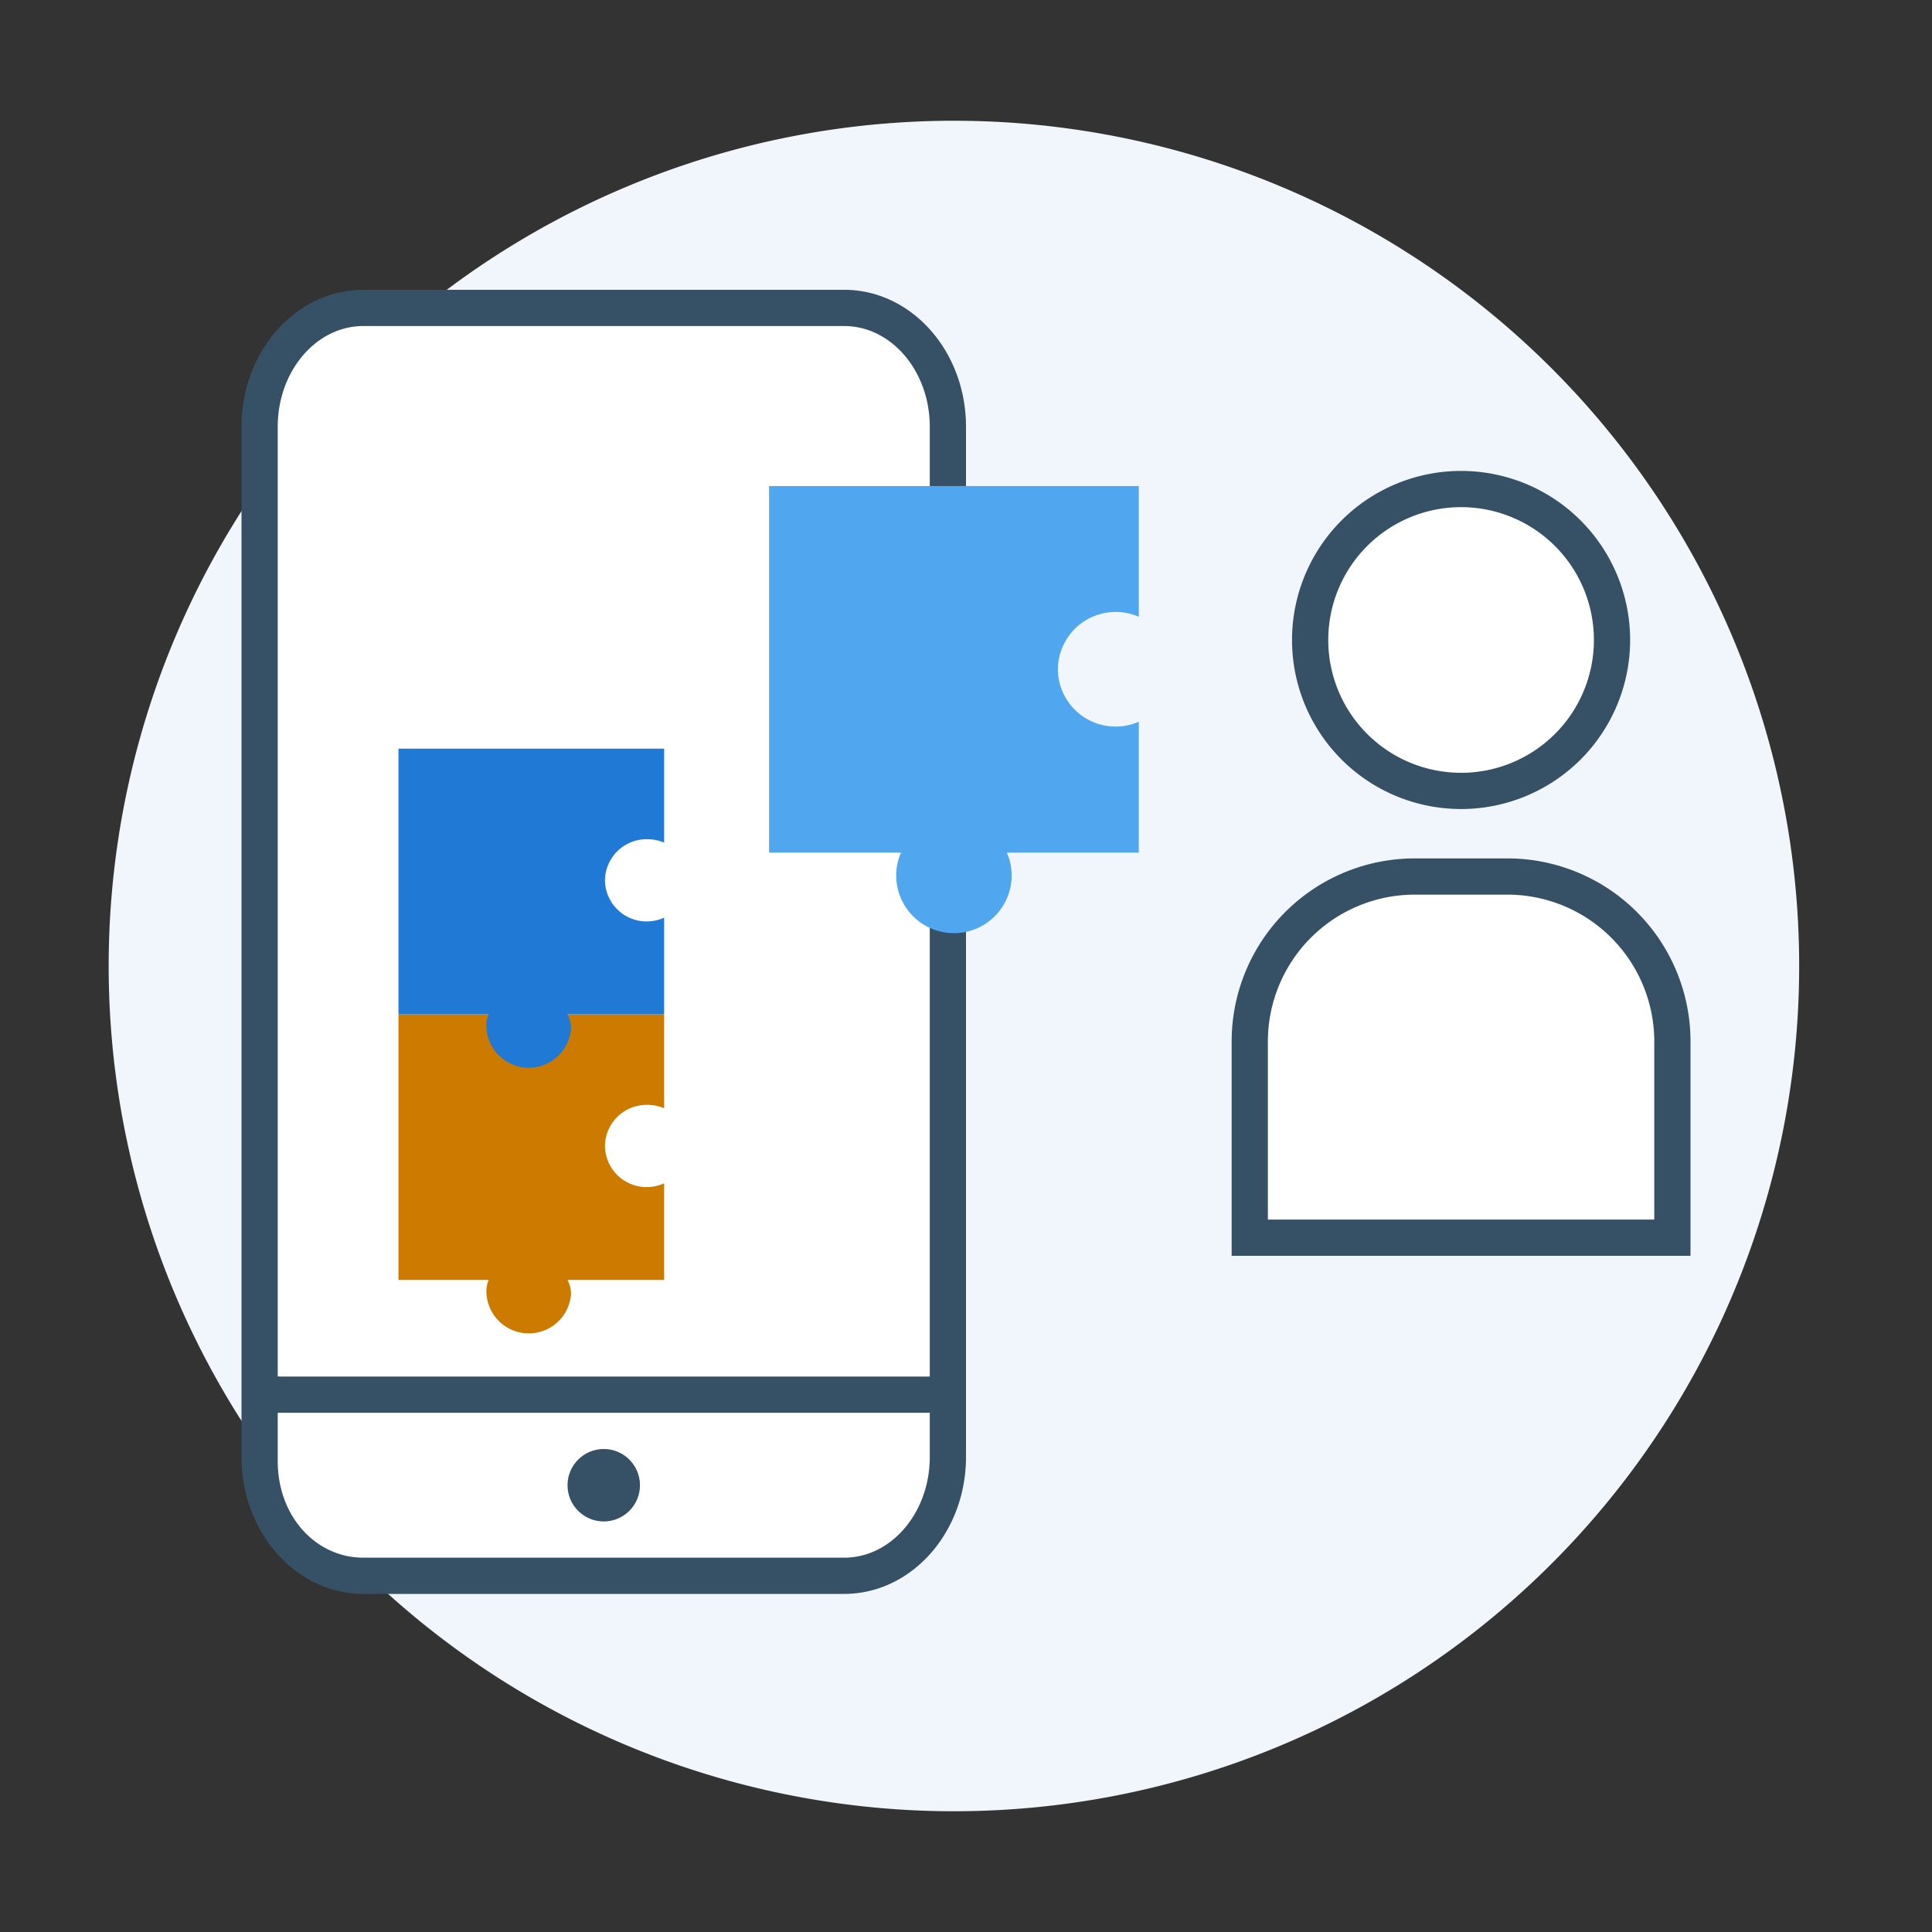 <svg xmlns="http://www.w3.org/2000/svg" viewBox="0 0 160 160"><rect x="0" y="0" width="160" height="160" fill="#333333" stroke="none"/><defs><style>.cls-1{fill:#f0f6fc;}.cls-2{fill:#fff;}.cls-3{fill:#365066;}.cls-4{fill:#CC7A00;}.cls-5{fill:#2079d4;}.cls-6{fill:#50a7ef;}.cls-7{fill:none;}</style></defs><g id="privacy_social"><path class="cls-1" d="M79,150A70,70,0,1,0,9,80,70,70,0,0,0,79,150Z"/><circle class="cls-2" cx="121" cy="53" r="12.5"/><path class="cls-3" d="M121,42a11,11,0,1,1-11,11,11,11,0,0,1,11-11m0-3a14,14,0,1,0,14,14,14,14,0,0,0-14-14Z"/><path class="cls-2" d="M103.5,102.5V86.25a13.68,13.68,0,0,1,13.66-13.66h7.68A13.68,13.68,0,0,1,138.5,86.25V102.5Z"/><path class="cls-3" d="M124.84,74.09A12.17,12.17,0,0,1,137,86.25V101H105V86.25a12.17,12.17,0,0,1,12.16-12.16h7.68m0-3h-7.68A15.16,15.16,0,0,0,102,86.25V104h38V86.25a15.16,15.16,0,0,0-15.16-15.16Z"/><path class="cls-2" d="M30.08,130.5c-4.73,0-8.58-4.41-8.58-9.84V35.34c0-5.43,3.85-9.84,8.58-9.84H69.92c4.73,0,8.58,4.41,8.58,9.84v85.32c0,5.43-3.85,9.84-8.58,9.84Z"/><path class="cls-3" d="M69.91,24H30.09C24.52,24,20,29.08,20,35.34v85.32C20,126.92,24.52,132,30.09,132H69.91C75.48,132,80,126.92,80,120.66V35.34C80,29.08,75.48,24,69.91,24ZM23,35.34c0-4.6,3.18-8.34,7.09-8.34H69.91C73.82,27,77,30.74,77,35.34V114H23.24a.93.93,0,0,0-.24,0V35.34ZM69.91,129H30.09c-3.91,0-7.09-3.4-7.09-8v-4H77v3.66C77,125.26,73.82,129,69.91,129Z"/><circle class="cls-3" cx="50" cy="123" r="3"/><path class="cls-4" d="M50.1,94.91a3.45,3.45,0,0,0,3.5,3.4A3.61,3.61,0,0,0,55,98V106l-8,0a2.48,2.48,0,0,1,.29,1.18,3.51,3.51,0,0,1-7,0,2.43,2.43,0,0,1,.18-1.18H33V84H55v7.78a3.61,3.61,0,0,0-1.4-.28A3.45,3.45,0,0,0,50.1,94.91Z"/><path class="cls-5" d="M50.1,72.91a3.45,3.45,0,0,0,3.5,3.4A3.61,3.61,0,0,0,55,76V84l-8,0a2.48,2.48,0,0,1,.29,1.18,3.51,3.51,0,0,1-7,0A2.43,2.43,0,0,1,40.47,84H33V62H55v7.78a3.61,3.61,0,0,0-1.4-.28A3.45,3.45,0,0,0,50.1,72.91Z"/><path class="cls-6" d="M87.61,55.43a4.77,4.77,0,0,0,4.79,4.74,4.67,4.67,0,0,0,1.91-.4V70.61H83.38a4.57,4.57,0,0,1,.4,1.89,4.78,4.78,0,0,1-9.56,0,4.57,4.57,0,0,1,.4-1.89H63.69V40.25H94.31V51.08a4.67,4.67,0,0,0-1.91-.4A4.78,4.78,0,0,0,87.61,55.43Z"/><rect class="cls-7" width="160" height="160"/></g></svg>
